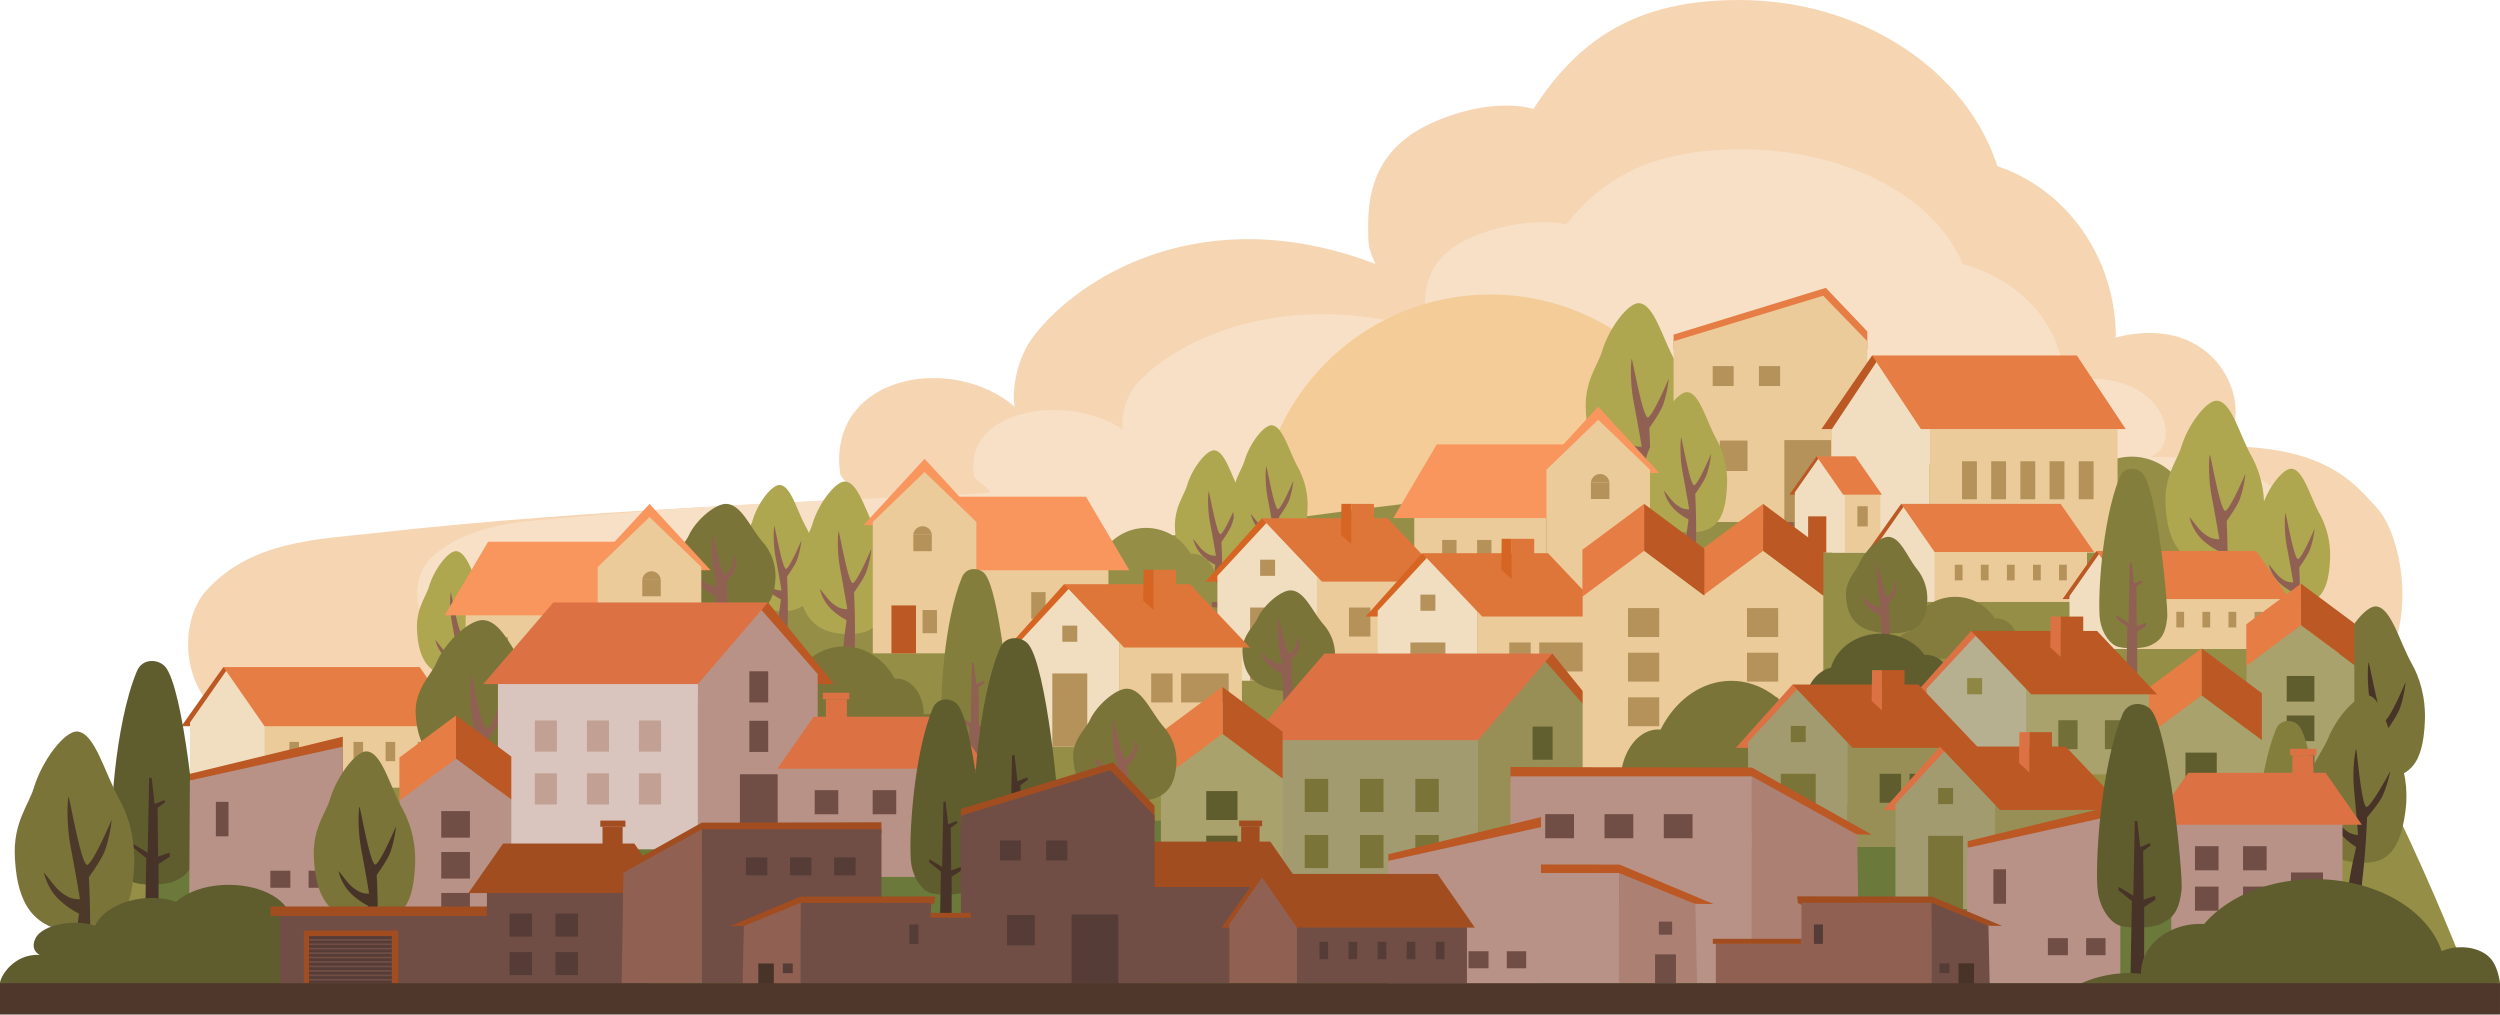 <svg xmlns="http://www.w3.org/2000/svg" viewBox="0 0 1500.01 608.74"><defs><style>.cls-1{fill:#f6d5b3;}.cls-1,.cls-11,.cls-12,.cls-14,.cls-15,.cls-16,.cls-17,.cls-18,.cls-2,.cls-22,.cls-23,.cls-26,.cls-27,.cls-29,.cls-32,.cls-33,.cls-34,.cls-38,.cls-4,.cls-41,.cls-43,.cls-45,.cls-48,.cls-5,.cls-50,.cls-6,.cls-7,.cls-8{fill-rule:evenodd;}.cls-2{fill:#f8e0c7;}.cls-3{fill:#f3cc97;}.cls-4{fill:#958e46;}.cls-5{fill:#afa650;}.cls-49,.cls-6{fill:#906152;}.cls-7{fill:#e67d44;}.cls-10,.cls-8{fill:#eccb9b;}.cls-15,.cls-9{fill:#b5925a;}.cls-11,.cls-13{fill:#bb5823;}.cls-12{fill:#f1dec0;}.cls-14{fill:#f8965e;}.cls-16,.cls-24{fill:#7a7439;}.cls-17{fill:#d66523;}.cls-18,.cls-19{fill:#df7639;}.cls-20{fill:#6b7a3b;}.cls-21,.cls-41{fill:#a39b70;}.cls-22,.cls-40{fill:#988f56;}.cls-23,.cls-44{fill:#dc7244;}.cls-25{fill:#615e2f;}.cls-26{fill:#837c3d;}.cls-27,.cls-35{fill:#5f5c2e;}.cls-28{fill:#d9c5be;}.cls-29,.cls-42{fill:#b89286;}.cls-30{fill:#c2a194;}.cls-31,.cls-50{fill:#704e45;}.cls-32,.cls-51{fill:#483328;}.cls-33{fill:#847e3d;}.cls-34,.cls-36{fill:#aaa26c;}.cls-37{fill:#726f38;}.cls-38{fill:#b6b090;}.cls-39{fill:#8e8743;}.cls-43{fill:#ac8073;}.cls-45{fill:#4d392a;}.cls-46,.cls-48{fill:#a24d1f;}.cls-47{fill:#553c36;}.cls-52{fill:#4f382b;}</style></defs><g id="Layer_2" data-name="Layer 2"><g id="Layer_1-2" data-name="Layer 1"><g id="clouds02"><g id="big-cloud"><path class="cls-1" d="M1198.43,99.72C1180,42.3,1117.44,0,1043.26,0c-61.08,0-96,23.23-123.22,65.42C914,63.23,895.26,61,871.37,68.94c-31.63,10.59-50.48,28.79-50.48,66,0,11.33-.12,14,4.39,23.42C722,119,647.13,166.24,620.06,201.84,607.78,218,607.23,240.75,609,244.1,570.08,211,495.63,226,504.18,284.58c.47,3.13,14.12,13.4,10.66,14.17-13.48,3-150.24,5.4-290.65,21.15-33.38,3.74-73.73,4.5-100.68,34.74-14.3,16-15.11,50.22,3.32,68.74,7.16,7.19,36.45,10.77,47.89,10.67,211-1.84,1172.89-3.92,1206.91-7.29,77.58-7.71,64.29-100,45-121.49-14.62-16.26-30.71-35.74-86.37-37.49-6-.17-11.86,1.24-7.54-1.54,21.94-14.14,2.86-80.6-63.2-63.76-.78.2,0-.7,0-.7C1269.24,153.88,1239.41,113.36,1198.43,99.72Z"/></g><g id="big-cloud1"><path class="cls-2" d="M1177.44,158.36c-15.78-39.58-69.17-68.75-132.53-68.75-52.16,0-82,16-105.23,45.1-5.18-1.51-21.16-3.08-41.56,2.43C871.1,144.44,855,157,855,182.67c0,7.81-.11,9.67,3.74,16.14-88.22-27.19-152.14,5.41-175.26,29.95-10.49,11.13-11,26.82-9.46,29.12-33.23-22.8-96.81-12.44-89.51,27.91.4,2.16,12.06,9.24,9.11,9.77-11.52,2.05-128.31,3.72-248.23,14.58-28.51,2.58-63,3.1-86,23.95-12.21,11.05-12.91,34.62,2.83,47.39,6.12,4.95,31.14,7.42,40.9,7.35,180.22-1.27,1001.69-2.7,1030.74-5,66.26-5.31,54.91-68.95,38.44-83.74-12.49-11.21-26.23-24.64-73.77-25.85-5.09-.12-10.13.86-6.43-1.06,18.73-9.75,2.43-55.57-54-44-.66.14,0-.48,0-.48C1237.91,195.69,1212.43,167.76,1177.44,158.36Z"/></g><ellipse class="cls-3" cx="894.24" cy="316.41" rx="139.42" ry="139.69"/></g><g id="_02" data-name=" 02"><path class="cls-4" d="M1187,278.58c71.22.57,137.68,52.21,186.73,103.85S1481.88,589,1481.88,589H16.51s118.74-150.7,401.28-214.12C722.09,306.54,1027.68,277.32,1187,278.58Z"/><g id="yellow-tree"><path class="cls-5" d="M983.57,181.9c9,.81,13.88,21.07,21.45,34.53,4.27,7.6,8.44,19.41,7.75,34.72-1.14,25.39-8.92,35.13-30.75,33.71-25-1.61-29.56-20.59-30.51-38.3-1-17.87,7-26.81,9.76-35.87C965.57,196.36,977.26,181.33,983.57,181.9Z"/><path class="cls-6" d="M981.76,309.93s-.35-4.9.78-17.49c1.19-13.4,2.41-17.16,1.69-17.11A42.61,42.61,0,0,1,974,268a29.18,29.18,0,0,1-7.57-13.64c3.53,3.89,6.16,8.63,10.83,11.45a12.26,12.26,0,0,0,7.77,2.22s-2.19-13.16-4.73-26.31c-2.7-14-1.53-26.17-1.26-26.33.48-.31,6.86,37,9.92,35,3.51-2.34,12.28-23.18,12.28-23.18a71.32,71.32,0,0,1-3.3,15.49c-1.6,4.37-5.74,10.26-8.35,14.12,0,0,1.11,19.29.56,37.75a83.85,83.85,0,0,0,1,14.88,22.25,22.25,0,0,1-4.07,1A40.94,40.94,0,0,1,981.76,309.93Z"/></g><g id="yellow-tree1"><path class="cls-5" d="M1070.44,208.15c8,.73,12.3,18.73,19,30.69a57.6,57.6,0,0,1,6.83,30.85c-1.06,22.54-8,31.17-27.36,29.89-22.19-1.48-26.22-18.34-27-34.07s6.3-23.79,8.73-31.83C1054.44,221,1064.84,207.63,1070.44,208.15Z"/><path class="cls-6" d="M1068.64,321.83s-.3-4.34.72-15.53c1.08-11.9,2.17-15.23,1.52-15.19a37.62,37.62,0,0,1-9.07-6.49,26,26,0,0,1-6.71-12.13c3.13,3.46,5.46,7.68,9.6,10.18a10.82,10.82,0,0,0,6.9,2s-1.93-11.69-4.16-23.37c-2.38-12.42-1.32-23.24-1.08-23.38.43-.27,6,32.85,8.76,31,3.12-2.07,10.93-20.57,10.93-20.57a63.32,63.32,0,0,1-2.94,13.75c-1.44,3.88-5.12,9.11-7.44,12.53,0,0,.95,17.13.44,33.52a74.49,74.49,0,0,0,.82,13.21,19.7,19.7,0,0,1-3.61.86A35.82,35.82,0,0,1,1068.64,321.83Z"/></g><g id="yellow-tree2"><path class="cls-5" d="M468,291c6.62.61,10.16,15.48,15.69,25.37a47.51,47.51,0,0,1,5.65,25.49c-.87,18.63-6.59,25.76-22.61,24.7-18.34-1.22-21.66-15.15-22.34-28.15s5.2-19.66,7.21-26.31C454.73,301.57,463.33,290.56,468,291Z"/><path class="cls-6" d="M466.47,384.93a94.05,94.05,0,0,1,.59-12.84c.89-9.83,1.79-12.59,1.26-12.55a31.27,31.27,0,0,1-7.5-5.36,21.47,21.47,0,0,1-5.54-10c2.59,2.85,4.51,6.34,7.93,8.41a9,9,0,0,0,5.7,1.64s-1.59-9.66-3.44-19.31c-2-10.27-1.08-19.2-.89-19.33.36-.22,5,27.16,7.24,25.66,2.58-1.71,9-17,9-17a52.52,52.52,0,0,1-2.44,11.36c-1.18,3.21-4.23,7.52-6.15,10.36,0,0,.79,14.15.37,27.69a60.55,60.55,0,0,0,.68,10.92,16.49,16.49,0,0,1-3,.71A29.34,29.34,0,0,1,466.47,384.93Z"/></g><g id="yellow-tree3"><path class="cls-5" d="M273.84,330.71c6.62.61,10.16,15.48,15.7,25.37a47.59,47.59,0,0,1,5.64,25.48c-.87,18.64-6.59,25.77-22.61,24.7-18.33-1.21-21.66-15.15-22.34-28.14s5.21-19.67,7.21-26.31C260.62,341.3,269.21,330.29,273.84,330.71Z"/><path class="cls-6" d="M272.35,424.65a93.9,93.9,0,0,1,.59-12.83c.9-9.83,1.8-12.59,1.27-12.55a31.44,31.44,0,0,1-7.51-5.37,21.36,21.36,0,0,1-5.53-10c2.58,2.86,4.5,6.34,7.92,8.42a9,9,0,0,0,5.7,1.63s-1.59-9.65-3.43-19.31c-2-10.26-1.09-19.2-.89-19.32s5,27.15,7.24,25.66c2.57-1.71,9-17,9-17a52,52,0,0,1-2.44,11.36c-1.18,3.21-4.23,7.52-6.14,10.35,0,0,.79,14.16.36,27.7a61.07,61.07,0,0,0,.69,10.92,16.72,16.72,0,0,1-3,.71A30.9,30.9,0,0,1,272.35,424.65Z"/></g><g id="yellow-tree4"><path class="cls-5" d="M728.61,270.21c6.62.61,10.15,15.48,15.69,25.37a47.41,47.41,0,0,1,5.64,25.48c-.87,18.64-6.58,25.77-22.61,24.7C709,344.55,705.67,330.61,705,317.62s5.2-19.67,7.21-26.31C715.38,280.8,724,269.79,728.61,270.21Z"/><path class="cls-6" d="M727.11,364.15a93.28,93.28,0,0,1,.6-12.83c.89-9.83,1.79-12.59,1.26-12.55a31.28,31.28,0,0,1-7.5-5.37,21.42,21.42,0,0,1-5.54-10c2.58,2.86,4.51,6.34,7.93,8.42a9,9,0,0,0,5.7,1.63s-1.59-9.65-3.44-19.31c-2-10.26-1.09-19.2-.89-19.32.36-.22,5,27.15,7.24,25.66,2.58-1.71,9-17,9-17a52.32,52.32,0,0,1-2.43,11.36c-1.19,3.21-4.23,7.52-6.15,10.35,0,0,.79,14.16.36,27.7A61.07,61.07,0,0,0,734,363.8a16.72,16.72,0,0,1-3,.71A30.9,30.9,0,0,1,727.11,364.15Z"/></g><g id="yellow-tree5"><path class="cls-5" d="M763.15,255.19c6.62.61,10.16,15.48,15.7,25.37a47.42,47.42,0,0,1,5.64,25.49c-.87,18.63-6.59,25.76-22.61,24.69-18.33-1.21-21.66-15.15-22.34-28.14s5.21-19.67,7.22-26.31C749.93,265.78,758.52,254.77,763.15,255.19Z"/><path class="cls-6" d="M761.66,349.14a94,94,0,0,1,.59-12.84c.9-9.83,1.8-12.59,1.27-12.55a31.28,31.28,0,0,1-7.5-5.37,21.42,21.42,0,0,1-5.54-10c2.58,2.86,4.5,6.34,7.93,8.42a9,9,0,0,0,5.7,1.63s-1.6-9.65-3.44-19.3c-2-10.27-1.09-19.21-.89-19.33.36-.22,5,27.16,7.24,25.66,2.58-1.71,9-17,9-17a52.32,52.32,0,0,1-2.43,11.36c-1.19,3.21-4.23,7.52-6.15,10.35,0,0,.79,14.16.36,27.7a61.07,61.07,0,0,0,.69,10.92,16.72,16.72,0,0,1-3,.71A31.47,31.47,0,0,1,761.66,349.14Z"/></g><g id="yellow-tree6"><path class="cls-5" d="M507.24,288.93c8,.74,12.29,18.74,19,30.7a57.56,57.56,0,0,1,6.83,30.84c-1,22.55-8,31.18-27.36,29.89-22.19-1.47-26.21-18.33-27-34.06s6.29-23.8,8.72-31.83C491.24,301.74,501.63,288.42,507.24,288.93Z"/><path class="cls-6" d="M505.43,402.62s-.3-4.35.72-15.53c1.08-11.9,2.17-15.24,1.53-15.19a37.9,37.9,0,0,1-9.08-6.5,26,26,0,0,1-6.7-12.12c3.12,3.45,5.45,7.67,9.59,10.18a10.87,10.87,0,0,0,6.9,2s-1.93-11.68-4.16-23.37c-2.38-12.42-1.32-23.23-1.08-23.38.43-.27,6,32.86,8.76,31.05,3.12-2.07,10.94-20.56,10.94-20.56a63.64,63.64,0,0,1-3,13.75c-1.43,3.88-5.12,9.1-7.44,12.53,0,0,.95,17.13.44,33.51a74.08,74.08,0,0,0,.83,13.22,19.29,19.29,0,0,1-3.62.85A36.34,36.34,0,0,1,505.43,402.62Z"/></g><path class="cls-4" d="M750,361.18c-.83-6.53-9.42-11.94-17.47-11.94a18.38,18.38,0,0,0-2.89.22,1.7,1.7,0,0,0,0-.22c0-9.39-6.4-17-14.28-17-.32,0-.63,0-.94,0a31.1,31.1,0,0,0-26.7-15.5c-14.78,0-27.18,10.63-30.47,24.91-7.48,1.55-14.89,12.52-14,19.5Z"/><path class="cls-4" d="M1353.8,330.67c-1-8.34-11.31-15.24-21-15.24a21.93,21.93,0,0,0-3.46.28v-.28c0-12-7.68-21.7-17.14-21.7a10.56,10.56,0,0,0-1.13,0C1304.47,281.92,1292.57,274,1279,274c-17.75,0-32.64,13.57-36.59,31.78-9,2-17.89,16-16.8,24.89Z"/><path class="cls-4" d="M1077.14,330.67c-1-8.34-11.31-15.24-21-15.24a22.06,22.06,0,0,0-3.47.28,2.53,2.53,0,0,0,0-.28c0-12-7.69-21.7-17.15-21.7a10.38,10.38,0,0,0-1.12,0c-6.62-11.86-18.51-19.78-32.07-19.78-17.74,0-32.64,13.57-36.59,31.78-9,2-17.88,16-16.79,24.89Z"/><path class="cls-7" d="M1095.5,172.71l24.88,26.15v10.71H1004.16v-8.82Z"/><path class="cls-8" d="M1120.38,204.75l-26.45-27.31-89.77,27.31V313.19h116.22Z"/><rect class="cls-9" x="1027.63" y="219.67" width="12.57" height="11.95"/><rect class="cls-9" x="1055.35" y="219.67" width="12.73" height="11.95"/><rect class="cls-9" x="1031.87" y="264.33" width="16.65" height="18.28"/><rect class="cls-9" x="1070.62" y="264.05" width="28.03" height="49.13"/><g id="yellow-tree7"><path class="cls-5" d="M1330.33,240.44c8.69.79,13.34,20.32,20.61,33.3a62.44,62.44,0,0,1,7.41,33.47c-1.14,24.46-8.65,33.82-29.69,32.43-24.07-1.6-28.44-19.9-29.33-37-.9-17.22,6.84-25.82,9.47-34.54C1313,254.34,1324.25,239.88,1330.33,240.44Z"/><path class="cls-6" d="M1328.37,363.78s-.32-4.71.78-16.85c1.17-12.91,2.36-16.53,1.66-16.48a41.12,41.12,0,0,1-9.85-7,28.13,28.13,0,0,1-7.27-13.16c3.39,3.75,5.91,8.32,10.41,11.05a11.76,11.76,0,0,0,7.48,2.15s-2.09-12.68-4.51-25.36c-2.58-13.47-1.43-25.21-1.17-25.37.47-.29,6.55,35.65,9.5,33.69,3.39-2.24,11.87-22.31,11.87-22.31a69.12,69.12,0,0,1-3.2,14.92c-1.55,4.21-5.56,9.88-8.07,13.59,0,0,1,18.59.47,36.37a81.36,81.36,0,0,0,.9,14.34,22,22,0,0,1-3.92.93A39.78,39.78,0,0,1,1328.37,363.78Z"/></g><g id="yellow-tree8"><path class="cls-5" d="M1375,281.26c7.14.65,11,16.68,16.92,27.34a51.26,51.26,0,0,1,6.08,27.47c-.94,20.08-7.1,27.77-24.37,26.62-19.76-1.31-23.34-16.33-24.08-30.34s5.61-21.19,7.78-28.35C1360.7,292.67,1370,280.8,1375,281.26Z"/><path class="cls-6" d="M1373.34,382.52s-.27-3.88.64-13.84c1-10.59,1.94-13.57,1.36-13.53a33.56,33.56,0,0,1-8.08-5.78,23.06,23.06,0,0,1-6-10.8c2.78,3.08,4.86,6.83,8.54,9.07a9.66,9.66,0,0,0,6.15,1.76s-1.72-10.4-3.71-20.81c-2.11-11.06-1.17-20.7-1-20.83.39-.24,5.38,29.27,7.81,27.66,2.77-1.84,9.74-18.32,9.74-18.32a57,57,0,0,1-2.63,12.25c-1.28,3.46-4.56,8.11-6.63,11.16,0,0,.85,15.26.39,29.85a66.62,66.62,0,0,0,.74,11.78,17.69,17.69,0,0,1-3.22.76A32.51,32.51,0,0,1,1373.34,382.52Z"/></g><g id="yellow-tree9"><path class="cls-5" d="M1012.46,235.3c7.36.68,11.29,17.22,17.45,28.22a52.81,52.81,0,0,1,6.28,28.34c-1,20.72-7.33,28.65-25.15,27.47C990.65,318,987,302.48,986.2,288s5.79-21.87,8-29.26C997.75,247.08,1007.31,234.83,1012.46,235.3Z"/><path class="cls-6" d="M1010.8,339.79s-.28-4,.66-14.28c1-10.93,2-14,1.4-14a34.35,34.35,0,0,1-8.34-6,23.78,23.78,0,0,1-6.16-11.14c2.87,3.18,5,7.05,8.82,9.36a10,10,0,0,0,6.33,1.82s-1.77-10.74-3.82-21.48c-2.18-11.41-1.21-21.35-1-21.49.4-.24,5.55,30.2,8,28.54,2.87-1.9,10-18.9,10-18.9a58.38,58.38,0,0,1-2.71,12.64c-1.31,3.57-4.7,8.36-6.84,11.51,0,0,.88,15.75.41,30.8a68.44,68.44,0,0,0,.76,12.15,17.78,17.78,0,0,1-3.32.79A34,34,0,0,1,1010.8,339.79Z"/></g><rect class="cls-10" x="1157.76" y="257.45" width="112.78" height="74.1"/><path class="cls-11" d="M1102.06,257.45h-9.19l30.37-44.15L1130,216Z"/><path class="cls-12" d="M1157.76,257.45l-29.3-44.15-29.29,44.15v74.11h58.59Z"/><polygon class="cls-7" points="1123.25 213.3 1246.13 213.3 1275.43 257.45 1152.54 257.45 1123.25 213.3"/><rect class="cls-9" x="1177.22" y="276.76" width="8.93" height="22.81"/><rect class="cls-9" x="1194.72" y="276.76" width="8.93" height="22.81"/><rect class="cls-9" x="1212.23" y="276.76" width="8.93" height="22.81"/><rect class="cls-9" x="1229.74" y="276.76" width="8.93" height="22.81"/><rect class="cls-9" x="1247.24" y="276.76" width="8.93" height="22.81"/><path class="cls-11" d="M1076.94,296.81h-3.32s16.26-23.08,16.31-23,3,2.07,3,2.07S1076.32,296.92,1076.94,296.81Z"/><path class="cls-12" d="M1107.13,295.38,1092,273.82l-15.09,21.56v36.19h30.19Z"/><rect class="cls-10" x="1106.89" y="295.38" width="21.31" height="36.19"/><rect class="cls-9" x="1114.44" y="303.75" width="6.21" height="12.12"/><rect class="cls-13" x="1084.88" y="309.81" width="10.91" height="21.76"/><polygon class="cls-7" points="1089.93 273.82 1113.22 273.82 1129.18 296.81 1105.9 296.81 1089.93 273.82"/><path class="cls-14" d="M958.89,244l36.66,39.8H922.22Z"/><rect class="cls-10" x="848.56" y="303.49" width="79.25" height="57.22"/><polygon class="cls-14" points="862.06 266.65 958.89 266.65 932.83 310.83 836 310.83 862.06 266.65"/><path class="cls-8" d="M990,281.85l-31.07-30-31.08,30v78.86H990Z"/><rect class="cls-9" x="951.46" y="334.69" width="8.64" height="13.91"/><rect class="cls-9" x="954.55" y="289.57" width="11.09" height="9.83"/><path class="cls-15" d="M965.64,289.57a5.56,5.56,0,0,0-11.09,0Z"/><rect class="cls-13" x="964.02" y="331.93" width="14.74" height="28.78"/><rect class="cls-9" x="865.31" y="323.96" width="8.61" height="15.95"/><rect class="cls-9" x="886.27" y="323.96" width="8.61" height="15.95"/><g id="yellow-tree10"><path class="cls-16" d="M435.88,302.35c9.11.54,14,13.83,21.59,22.67a31.19,31.19,0,0,1,7.77,22.78c-1.2,16.66-9.07,23-31.11,22.08-25.22-1.08-29.8-13.54-30.73-25.16s7.16-17.57,9.92-23.51C417.69,311.81,429.51,302,435.88,302.35Z"/><path class="cls-6" d="M429.58,402.62s-.29-4.26.7-15.2c1.06-11.64-.45-29.78-1.08-29.74a36.92,36.92,0,0,1-8.88-6.35c-4.9-4.68-3.27-7.09-3.27-7.39,3.06,3.38,2.05,3,6.1,5.49a10.63,10.63,0,0,0,6.75,1.94s.69,3.43-1.5-8c-2.32-12.15-1.28-22.74-1-22.88s2.32,10.1,4.39,17.26c1.23,4.23,2.54,7,3.26,6.91.94-.17,3-2.41,4.18-5.36a25.12,25.12,0,0,0,1.36-6.41s2.44,3,.24,9c-1.4,3.8-2.71,3.81-5,7.16,0,0,1.59,24.17,1.09,40.2a72.13,72.13,0,0,0,.81,12.94,19.06,19.06,0,0,1-3.54.83A35.35,35.35,0,0,1,429.58,402.62Z"/></g><path class="cls-14" d="M554.74,275.29l-36.67,39.8h73.34Z"/><rect class="cls-10" x="585.82" y="334.82" width="79.25" height="57.22"/><polygon class="cls-14" points="651.57 297.99 554.74 297.99 580.8 342.16 677.63 342.16 651.57 297.99"/><path class="cls-8" d="M523.67,313.18l31.07-30,31.08,30V392H523.67Z"/><rect class="cls-9" x="553.53" y="366.01" width="8.64" height="13.91"/><rect class="cls-9" x="547.99" y="320.9" width="11.09" height="9.83"/><path class="cls-15" d="M548,320.9a5.56,5.56,0,0,1,11.09,0Z"/><rect class="cls-13" x="534.87" y="363.26" width="14.74" height="28.78"/><rect class="cls-9" x="639.7" y="355.29" width="8.61" height="15.95"/><rect class="cls-9" x="618.75" y="355.29" width="8.61" height="15.95"/><path class="cls-14" d="M389.71,302.34l36.67,39.79H353Z"/><rect class="cls-10" x="279.38" y="361.86" width="79.25" height="57.22"/><polygon class="cls-14" points="292.88 325.03 389.71 325.03 363.65 369.2 266.82 369.2 292.88 325.03"/><path class="cls-8" d="M420.79,340.22l-31.08-30-31.08,30v78.86h62.16Z"/><rect class="cls-9" x="382.28" y="393.06" width="8.64" height="13.91"/><rect class="cls-9" x="385.37" y="347.94" width="11.09" height="9.83"/><path class="cls-15" d="M396.46,347.94a5.56,5.56,0,0,0-11.09,0Z"/><rect class="cls-13" x="394.84" y="390.3" width="14.74" height="28.78"/><rect class="cls-9" x="296.14" y="382.33" width="8.61" height="15.95"/><rect class="cls-9" x="317.09" y="382.33" width="8.61" height="15.95"/><rect class="cls-10" x="790.18" y="345.52" width="73.67" height="62.93"/><rect class="cls-9" x="809.4" y="364.53" width="12.85" height="17.39"/><rect class="cls-9" x="827.36" y="364.53" width="28.54" height="17.39"/><path class="cls-17" d="M757.11,311l25.54,13.82L784.09,349H723.17Z"/><path class="cls-12" d="M790.18,345.52,760,313.69l-29.56,31.83v62.94h59.73Z"/><rect class="cls-9" x="750.07" y="364.53" width="20.98" height="43.93"/><rect class="cls-9" x="756.08" y="335.82" width="8.97" height="9.7"/><polygon class="cls-18" points="757.11 310.98 832.65 310.98 868.69 348.98 793.15 348.98 757.11 310.98"/><rect class="cls-19" x="810.78" y="302.34" width="13.57" height="24.19"/><path class="cls-17" d="M810.78,302.34h-5.92l-.25,18.5,6.17,5.68Z"/><rect class="cls-10" x="886.36" y="366.49" width="73.67" height="62.93"/><rect class="cls-9" x="905.58" y="385.49" width="12.85" height="17.39"/><rect class="cls-9" x="923.54" y="385.49" width="28.54" height="17.39"/><path class="cls-17" d="M853.29,331.94l25.54,13.82,1.44,24.18H819.36Z"/><path class="cls-12" d="M886.36,366.49l-30.17-31.84-29.55,31.84v62.93h59.72Z"/><rect class="cls-9" x="846.26" y="385.49" width="20.98" height="43.93"/><rect class="cls-9" x="852.26" y="356.78" width="8.97" height="9.7"/><polygon class="cls-18" points="853.29 331.94 928.83 331.94 964.87 369.94 889.33 369.94 853.29 331.94"/><rect class="cls-19" x="906.97" y="323.3" width="13.57" height="24.19"/><path class="cls-17" d="M907,323.3H901l-.24,18.51,6.17,5.67Z"/><g id="yellow-tree11"><path class="cls-16" d="M774.67,354.24c8.17.49,12.54,12.42,19.38,20.35A28,28,0,0,1,801,395c-1.07,14.94-8.13,20.66-27.91,19.81-22.63-1-26.74-12.15-27.58-22.58s6.43-15.77,8.91-21.1C758.35,362.73,769,353.9,774.67,354.24Z"/><path class="cls-6" d="M769,444.21s-.27-3.81.63-13.63c1-10.45-.4-26.73-1-26.69a33.08,33.08,0,0,1-8-5.7c-4.4-4.2-2.93-6.36-2.93-6.63,2.74,3,1.83,2.72,5.47,4.92a9.45,9.45,0,0,0,6.06,1.74s.61,3.09-1.35-7.17c-2.08-10.91-1.15-20.4-.94-20.53S769.1,379.58,771,386c1.1,3.79,2.27,6.31,2.92,6.19.85-.14,2.7-2.16,3.75-4.8a22.34,22.34,0,0,0,1.22-5.76s2.19,2.72.21,8.09c-1.25,3.41-2.42,3.42-4.46,6.43,0,0,1.43,21.68,1,36.07a64.77,64.77,0,0,0,.72,11.61,17.51,17.51,0,0,1-3.17.75A31.64,31.64,0,0,1,769,444.21Z"/></g><rect class="cls-20" x="92.23" y="492.36" width="1281.5" height="102.16"/><rect class="cls-21" x="759.34" y="438.74" width="127.44" height="110.7"/><path class="cls-11" d="M963.09,444.13h10.4l-42.06-52-10.17,6Z"/><path class="cls-22" d="M925,394.23l-38.17,44.51V549.43h76.33V437.73Z"/><polygon class="cls-23" points="931.43 392.11 794.65 392.11 750.01 444.13 886.78 444.13 931.43 392.11"/><rect class="cls-24" x="849.2" y="467.32" width="14.09" height="19.87"/><rect class="cls-24" x="816.03" y="467.32" width="14.09" height="19.87"/><rect class="cls-24" x="782.83" y="467.32" width="14.09" height="19.87"/><rect class="cls-24" x="849.2" y="500.98" width="14.09" height="19.87"/><rect class="cls-24" x="816.03" y="500.98" width="14.09" height="19.87"/><rect class="cls-24" x="782.83" y="500.98" width="14.09" height="19.87"/><rect class="cls-25" x="919.55" y="435.97" width="12.03" height="19.87"/><rect class="cls-25" x="919.55" y="467.52" width="12.03" height="19.87"/><rect class="cls-25" x="913.54" y="501.6" width="24.06" height="47.93"/><path class="cls-16" d="M577.45,443.32c-1-8.16-10.75-14.91-19.94-14.91a19.71,19.71,0,0,0-3.28.27v-.27c0-11.72-7.3-21.23-16.29-21.23a9.58,9.58,0,0,0-1.07.05c-6.28-11.61-17.58-19.35-30.45-19.35-16.86,0-31,13.27-34.76,31.09-8.53,1.94-17,15.64-16,24.35Z"/><rect class="cls-10" x="671.49" y="385.08" width="73.67" height="62.93"/><rect class="cls-9" x="690.71" y="404.08" width="12.85" height="17.39"/><rect class="cls-9" x="708.67" y="404.08" width="28.54" height="17.39"/><path class="cls-17" d="M638.42,350.53,664,364.35l1.44,24.18H604.49Z"/><path class="cls-12" d="M671.49,385.08l-30.17-31.84-29.55,31.84V448h59.72Z"/><rect class="cls-9" x="631.39" y="404.08" width="20.98" height="43.93"/><rect class="cls-9" x="637.39" y="375.37" width="8.97" height="9.7"/><polygon class="cls-18" points="638.42 350.53 713.96 350.53 750 388.53 674.46 388.53 638.42 350.53"/><rect class="cls-19" x="692.1" y="341.89" width="13.57" height="24.19"/><path class="cls-17" d="M692.1,341.89h-5.93l-.24,18.51,6.17,5.67Z"/><path class="cls-8" d="M1094,357.37l-36.14-27.19L1021,357.48V462.81h73Z"/><polygon class="cls-11" points="1057.86 302.33 1057.86 330.5 1094 357.37 1094 329.2 1057.86 302.33"/><polygon class="cls-7" points="1057.86 302.33 1057.86 330.5 1020.84 358.02 1020.84 329.85 1057.86 302.33"/><rect class="cls-9" x="1048.19" y="391.62" width="18.75" height="17.35"/><rect class="cls-9" x="1048.19" y="364.86" width="18.75" height="17.35"/><rect class="cls-9" x="1048.19" y="418.39" width="18.75" height="17.35"/><path class="cls-8" d="M1022.61,357.37l-36.15-27.19-36.86,27.3V462.81h73Z"/><polygon class="cls-11" points="986.46 302.33 986.46 330.5 1022.61 357.37 1022.61 329.2 986.46 302.33"/><polygon class="cls-7" points="986.46 302.33 986.46 330.5 949.44 358.02 949.44 329.85 986.46 302.33"/><rect class="cls-9" x="976.8" y="391.62" width="18.75" height="17.35"/><rect class="cls-9" x="976.8" y="364.86" width="18.75" height="17.35"/><rect class="cls-9" x="976.8" y="418.39" width="18.75" height="17.35"/><path class="cls-11" d="M1124.41,331.2h-4.17s20.41-29,20.47-28.86,3.79,2.6,3.79,2.6S1123.62,331.34,1124.41,331.2Z"/><path class="cls-12" d="M1124.4,361.17V329.4l18.95-27.06,19,27.06v31.77Z"/><rect class="cls-10" x="1160.76" y="329.41" width="91.45" height="31.77"/><rect class="cls-9" x="1172.87" y="338.84" width="4.66" height="9.38"/><rect class="cls-9" x="1188.51" y="338.84" width="4.66" height="9.38"/><rect class="cls-9" x="1204.15" y="338.84" width="4.66" height="9.38"/><rect class="cls-9" x="1219.8" y="338.84" width="4.66" height="9.38"/><rect class="cls-9" x="1235.44" y="338.84" width="4.66" height="9.38"/><polygon class="cls-7" points="1140.72 302.34 1236.39 302.34 1256.43 331.2 1160.76 331.2 1140.72 302.34"/><path class="cls-11" d="M1241.71,359.44h-4.17s20.41-29,20.47-28.86,3.79,2.61,3.79,2.61S1240.93,359.59,1241.71,359.44Z"/><path class="cls-12" d="M1241.7,389.42V357.65l19-27.07,18.95,27.07v31.77Z"/><rect class="cls-10" x="1278.06" y="357.65" width="91.45" height="31.77"/><rect class="cls-9" x="1290.17" y="367.09" width="4.66" height="9.38"/><rect class="cls-9" x="1305.81" y="367.09" width="4.66" height="9.38"/><rect class="cls-9" x="1321.46" y="367.09" width="4.66" height="9.38"/><rect class="cls-9" x="1337.1" y="367.09" width="4.66" height="9.38"/><rect class="cls-9" x="1352.74" y="367.09" width="4.66" height="9.38"/><polygon class="cls-7" points="1258.02 330.58 1353.69 330.58 1373.73 359.44 1278.06 359.44 1258.02 330.58"/><path class="cls-11" d="M114,435.74h-5.13s25.12-35.64,25.2-35.51,4.66,3.21,4.66,3.21S113,435.92,114,435.74Z"/><path class="cls-12" d="M114,472.63V433.54l23.32-33.31,23.32,33.31v39.09Z"/><rect class="cls-10" x="158.72" y="433.54" width="112.54" height="39.09"/><rect class="cls-9" x="173.63" y="445.15" width="5.74" height="11.55"/><rect class="cls-9" x="192.88" y="445.15" width="5.74" height="11.55"/><rect class="cls-9" x="212.12" y="445.15" width="5.74" height="11.55"/><rect class="cls-9" x="231.37" y="445.15" width="5.74" height="11.55"/><rect class="cls-9" x="250.62" y="445.15" width="5.74" height="11.55"/><polygon class="cls-7" points="134.06 400.23 251.79 400.23 276.45 435.74 158.73 435.74 134.06 400.23"/><path class="cls-26" d="M1228.71,395.2c-.75-5.45-8.42-10-15.62-10a18.22,18.22,0,0,0-2.58.18,1.09,1.09,0,0,0,0-.18c0-7.82-5.72-14.17-12.76-14.17q-.42,0-.84,0a28.18,28.18,0,0,0-23.86-12.92c-13.21,0-24.29,8.86-27.23,20.76-6.69,1.29-13.31,10.44-12.5,16.26Z"/><g id="yellow-tree12"><path class="cls-16" d="M1133.23,322.13c7.18.47,11,11.83,17,19.39a28.13,28.13,0,0,1,6.11,19.48c-.94,14.24-7.14,19.69-24.49,18.87-19.86-.93-23.46-11.58-24.2-21.51s5.64-15,7.81-20.1C1118.91,330.22,1128.22,321.81,1133.23,322.13Z"/><path class="cls-6" d="M1128.28,407.86a101.38,101.38,0,0,1,.55-13c.83-10-.35-25.47-.85-25.43a29.1,29.1,0,0,1-7-5.43c-3.85-4-2.57-6.06-2.57-6.32,2.41,2.89,1.61,2.59,4.8,4.69a7.89,7.89,0,0,0,5.32,1.66s.54,2.94-1.18-6.84c-1.83-10.39-1-19.44-.83-19.56s1.83,8.64,3.46,14.76c1,3.61,2,6,2.56,5.9.75-.14,2.37-2.05,3.29-4.57a22.7,22.7,0,0,0,1.07-5.49s1.93,2.59.19,7.71c-1.1,3.25-2.13,3.25-3.92,6.12,0,0,1.26,20.66.86,34.37a67.09,67.09,0,0,0,.64,11.06,13.83,13.83,0,0,1-2.79.71A25.63,25.63,0,0,1,1128.28,407.86Z"/></g><path class="cls-27" d="M1189.55,416.75c-.82-5.38-9.24-9.82-17.14-9.82a21.82,21.82,0,0,0-2.83.18v-.18a14,14,0,0,0-14-14c-.31,0-.61,0-.91,0-5.41-7.64-15.12-12.74-26.2-12.74-14.5,0-26.66,8.74-29.89,20.47-7.34,1.28-14.61,10.3-13.72,16Z"/><g id="yellow-tree13"><path class="cls-16" d="M290,372.08c11.36.73,17.43,18.74,26.93,30.71a44.51,44.51,0,0,1,9.69,30.86c-1.5,22.56-11.31,31.19-38.8,29.9-31.46-1.47-37.17-18.34-38.34-34.08s8.93-23.8,12.38-31.85C267.33,384.89,282.07,371.56,290,372.08Z"/><path class="cls-6" d="M285.32,515.47s-.37-5.76.87-20.59c1.32-15.77-.56-40.34-1.34-40.28a45.83,45.83,0,0,1-11.08-8.6c-6.12-6.34-4.08-9.61-4.08-10,3.82,4.58,2.55,4.11,7.61,7.44,3,2,4.42,2.59,8.42,2.63,0,0,.86,4.65-1.87-10.83-2.9-16.47-1.6-30.8-1.31-31s2.89,13.69,5.48,23.39c1.52,5.72,3.16,9.52,4.06,9.35,1.17-.22,3.75-3.26,5.21-7.25A36.38,36.38,0,0,0,299,421s3,4.1.3,12.21c-1.74,5.14-3.37,5.16-6.2,9.7,0,0,2,32.73,1.35,54.45a107.76,107.76,0,0,0,1,17.52A22.64,22.64,0,0,1,291,516,41.28,41.28,0,0,1,285.32,515.47Z"/></g><path class="cls-27" d="M235.1,549.53c-.82-5.37-9.24-9.81-17.15-9.81a21.78,21.78,0,0,0-2.82.18v-.18a14,14,0,0,0-14-14c-.31,0-.61,0-.92,0C194.8,518.13,185.08,513,174,513c-14.5,0-26.66,8.74-29.89,20.47-7.34,1.28-14.61,10.3-13.72,16Z"/><path class="cls-27" d="M178.06,505.49c-.67-3.87-7.56-7.06-14-7.06a19.68,19.68,0,0,0-2.32.13.62.62,0,0,0,0-.13c0-5.55-5.15-10.05-11.48-10.05-.25,0-.5,0-.75,0-4.43-5.49-12.39-9.16-21.46-9.16-11.88,0-21.84,6.28-24.49,14.72-6,.92-12,7.4-11.24,11.53Z"/><rect class="cls-28" x="298.77" y="405.37" width="119.99" height="104.22"/><path class="cls-11" d="M490.6,410.45h9.79l-39.6-49-9.58,5.68Z"/><path class="cls-29" d="M454.69,363.47l-35.94,41.9V509.6h71.87V404.43Z"/><polygon class="cls-23" points="460.79 361.47 332.01 361.47 289.98 410.45 418.75 410.45 460.79 361.47"/><rect class="cls-30" x="383.37" y="432.29" width="13.27" height="18.7"/><rect class="cls-30" x="352.14" y="432.29" width="13.27" height="18.7"/><rect class="cls-30" x="320.88" y="432.29" width="13.27" height="18.7"/><rect class="cls-30" x="383.37" y="463.98" width="13.27" height="18.7"/><rect class="cls-30" x="352.14" y="463.98" width="13.27" height="18.7"/><rect class="cls-30" x="320.88" y="463.98" width="13.27" height="18.7"/><rect class="cls-31" x="449.61" y="402.77" width="11.32" height="18.7"/><rect class="cls-31" x="449.61" y="432.47" width="11.32" height="18.7"/><rect class="cls-31" x="443.95" y="464.56" width="22.65" height="45.13"/><g id="yellow-tree14"><path class="cls-16" d="M1425.72,363.85c9,.81,13.88,21.08,21.45,34.53,4.27,7.6,8.44,19.41,7.75,34.73-1.14,25.39-8.92,35.12-30.75,33.71-25-1.61-29.56-20.59-30.51-38.31s7-26.81,9.76-35.86C1407.72,378.31,1419.41,363.29,1425.72,363.85Z"/><path class="cls-32" d="M1423.91,491.89s-.35-4.9.78-17.5c1.19-13.4,2.41-17.16,1.69-17.11a42.39,42.39,0,0,1-10.24-7.29,29.22,29.22,0,0,1-7.57-13.64c3.53,3.88,6.16,8.63,10.83,11.44a12.14,12.14,0,0,0,7.77,2.22s-2.19-13.15-4.73-26.3c-2.7-14-1.53-26.17-1.26-26.34.48-.3,6.86,37,9.92,35,3.51-2.34,12.28-23.19,12.28-23.19a71.2,71.2,0,0,1-3.3,15.49c-1.6,4.38-5.74,10.27-8.35,14.13,0,0,1.11,19.29.56,37.74a83.91,83.91,0,0,0,1,14.89,21.66,21.66,0,0,1-4.07,1A39.64,39.64,0,0,1,1423.91,491.89Z"/></g><path class="cls-33" d="M577.19,346.33c2.68-6.44,10.3-5.78,13.52-2.27,9,9.85,15.63,80,14.94,86.68-1.19,11.38-4.84,14.25-10.44,16.83-3.08,1.43-12.56,2.37-19,.71-4.82-1.25-9.7-8.06-10.9-16.12C563.68,421,566.29,372.54,577.19,346.33Z"/><path class="cls-6" d="M581,475.08c0-.3.71-38.65.71-38.65l-6.4-5.22v-1.66l7.11,4.27.71-36h1.19l1.42,12.57,4.74-1.9.24,1.19-3.56,2.6.24,23.48,5.45-1.9.24,1.9-5.45,3.55v35.81S581,475.37,581,475.08Z"/><path class="cls-33" d="M1271.9,286.13c2.68-6.43,10.3-5.77,13.51-2.26,9,9.85,15.64,80,14.94,86.68-1.18,11.38-4.83,14.25-10.43,16.83-3.08,1.42-12.57,2.37-19,.71-4.82-1.25-9.71-8.06-10.91-16.12C1258.38,360.82,1261,312.34,1271.9,286.13Z"/><path class="cls-6" d="M1275.69,414.89c0-.3.71-38.65.71-38.65L1270,371v-1.66l7.11,4.27.72-36H1279l1.42,12.56,4.75-1.89.23,1.18-3.55,2.61.23,23.47,5.46-1.89.23,1.89-5.45,3.56v35.81S1275.68,415.18,1275.69,414.89Z"/><path class="cls-34" d="M769.56,467.16,733.42,440l-36.87,27.3V572.6h73Z"/><polygon class="cls-11" points="733.42 412.12 733.42 440.29 769.57 467.15 769.57 438.99 733.42 412.12"/><polygon class="cls-7" points="733.42 412.12 733.42 440.29 696.4 467.81 696.4 439.64 733.42 412.12"/><rect class="cls-35" x="723.75" y="501.41" width="18.75" height="17.35"/><rect class="cls-35" x="723.75" y="474.65" width="18.75" height="17.35"/><rect class="cls-35" x="723.75" y="528.18" width="18.75" height="17.35"/><path class="cls-29" d="M306.79,479.78l-33.17-24.95-33.83,25.06v96.66h67Z"/><polygon class="cls-11" points="273.62 429.28 273.62 455.13 306.79 479.78 306.79 453.94 273.62 429.28"/><polygon class="cls-7" points="273.62 429.28 273.62 455.13 239.64 480.38 239.64 454.53 273.62 429.28"/><rect class="cls-31" x="264.75" y="511.22" width="17.21" height="15.93"/><rect class="cls-31" x="264.75" y="486.66" width="17.21" height="15.93"/><rect class="cls-31" x="264.75" y="535.78" width="17.21" height="15.93"/><path class="cls-34" d="M1412.61,399l-32-24.09-32.66,24.19v93.31h64.68Z"/><polygon class="cls-11" points="1380.59 350.19 1380.59 375.14 1412.61 398.94 1412.61 373.99 1380.59 350.19"/><polygon class="cls-7" points="1380.59 350.19 1380.59 375.14 1347.79 399.52 1347.79 374.57 1380.59 350.19"/><rect class="cls-35" x="1372.03" y="429.29" width="16.61" height="15.38"/><rect class="cls-35" x="1372.03" y="405.58" width="16.61" height="15.38"/><rect class="cls-35" x="1372.03" y="453.01" width="16.61" height="15.38"/><path class="cls-34" d="M1357.12,444.09,1321,416.9l-36.87,27.31V549.53h73Z"/><polygon class="cls-11" points="1320.98 389.06 1320.98 417.23 1357.12 444.09 1357.12 415.92 1320.98 389.06"/><polygon class="cls-7" points="1320.98 389.06 1320.98 417.23 1283.95 444.74 1283.95 416.57 1320.98 389.06"/><rect class="cls-35" x="1311.31" y="478.35" width="18.75" height="17.35"/><rect class="cls-35" x="1311.31" y="451.58" width="18.75" height="17.35"/><rect class="cls-35" x="1311.31" y="505.11" width="18.75" height="17.35"/><path class="cls-33" d="M1365.63,437.47c2.68-6.44,10.3-5.78,13.52-2.26,9,9.85,15.63,80,14.94,86.67-1.19,11.38-4.84,14.25-10.44,16.84-3.08,1.42-12.56,2.37-19,.71-4.82-1.25-9.7-8.07-10.9-16.13C1352.12,512.16,1354.73,463.68,1365.63,437.47Z"/><path class="cls-6" d="M1369.43,566.22c0-.3.71-38.65.71-38.65l-6.4-5.22v-1.66l7.11,4.27.71-36h1.19l1.42,12.57,4.74-1.9.24,1.19-3.56,2.61.24,23.47,5.45-1.9.24,1.9-5.45,3.56v35.8S1369.42,566.52,1369.43,566.22Z"/><g id="yellow-tree15"><path class="cls-16" d="M1420.94,417.23c8.69,1.57,11.64,21.67,17.81,35.41,3.48,7.75,6.49,19.58,4.48,34.39-3.33,24.56-11.74,33.33-32.82,30-24.12-3.76-26.89-22.59-26.27-39.87.63-17.44,9.2-25.41,12.63-34C1402.2,429.69,1414.87,416.12,1420.94,417.23Z"/><path class="cls-32" d="M1408,541.39s.09-4.79,2.28-16.92c2.34-12.91,3.85-16.45,3.14-16.46a42.1,42.1,0,0,1-9.3-8,28.56,28.56,0,0,1-6.15-13.91c3.09,4.08,5.22,8.91,9.51,12.06a11.86,11.86,0,0,0,7.35,2.83s-1-13-2.29-26c-1.4-13.81.81-25.54,1.08-25.67.51-.26,3.43,36.52,6.58,34.8,3.61-1.95,13.95-21.43,13.95-21.43a69.75,69.75,0,0,1-4.55,14.75c-2,4.11-6.48,9.46-9.35,13,0,0-.62,18.83-2.77,36.69a82.11,82.11,0,0,0-.37,14.54,21.54,21.54,0,0,1-4,.58A38.77,38.77,0,0,1,1408,541.39Z"/></g><g id="yellow-tree16"><path class="cls-16" d="M676.46,413.24c9.11.54,14,13.83,21.59,22.67a31.19,31.19,0,0,1,7.77,22.78c-1.2,16.66-9.07,23-31.11,22.08-25.22-1.08-29.8-13.54-30.73-25.16s7.16-17.57,9.92-23.51C658.27,422.7,670.09,412.86,676.46,413.24Z"/><path class="cls-6" d="M670.16,513.51s-.29-4.26.7-15.2c1.06-11.64-.45-29.78-1.08-29.74a36.92,36.92,0,0,1-8.88-6.35c-4.9-4.68-3.27-7.09-3.27-7.39,3.06,3.38,2,3,6.1,5.49a10.57,10.57,0,0,0,6.75,1.93s.69,3.44-1.5-8c-2.32-12.15-1.28-22.74-1.05-22.88s2.32,10.1,4.39,17.26c1.23,4.23,2.54,7,3.26,6.91.94-.17,3-2.41,4.18-5.36a25.12,25.12,0,0,0,1.36-6.41s2.44,3,.24,9c-1.4,3.8-2.71,3.81-5,7.16,0,0,1.59,24.17,1.09,40.2a72.13,72.13,0,0,0,.81,12.94,19.06,19.06,0,0,1-3.54.83A35.35,35.35,0,0,1,670.16,513.51Z"/></g><path class="cls-27" d="M82.15,402.68c3.34-8,12.83-7.2,16.83-2.82,11.22,12.27,19.47,99.58,18.6,107.93-1.47,14.18-6,17.75-13,21-3.84,1.77-15.65,3-23.62.88-6-1.55-12.09-10-13.58-20.08C65.32,495.69,68.57,435.32,82.15,402.68Z"/><path class="cls-32" d="M86.88,563c0-.37.88-48.13.88-48.13l-8-6.5v-2.06l8.86,5.31.88-44.88H91l1.77,15.65L98.69,480l.29,1.47-4.43,3.25.3,29.23,6.79-2.36.29,2.36-6.79,4.43V563S86.87,563.38,86.88,563Z"/><path class="cls-16" d="M939.87,492.36c1.33-12.34,15-22.55,27.75-22.55a25.66,25.66,0,0,1,4.58.41c0-.13,0-.27,0-.41,0-17.72,10.17-32.11,22.68-32.11a14.39,14.39,0,0,1,1.48.07c8.76-17.54,24.48-29.26,42.41-29.26,23.46,0,43.16,20.07,48.38,47,11.89,2.93,23.65,23.65,22.21,36.82Z"/><rect class="cls-36" x="1215.6" y="413.13" width="73.83" height="51.47"/><rect class="cls-37" x="1234.99" y="432.13" width="11.55" height="17.39"/><rect class="cls-37" x="1262.94" y="432.13" width="11.59" height="17.39"/><path class="cls-23" d="M1182.7,378.58l25.54,13.82,1.44,24.19h-60.92Z"/><path class="cls-38" d="M1156,464.6V413.13l29.56-31.83,30.17,31.83V464.6Z"/><rect class="cls-39" x="1180.3" y="406.88" width="8.97" height="9.7"/><polygon class="cls-11" points="1182.7 378.58 1258.24 378.58 1294.28 416.59 1218.74 416.59 1182.7 378.58"/><rect class="cls-13" x="1236.37" y="369.94" width="13.57" height="24.19"/><path class="cls-23" d="M1236.37,369.94h-5.92l-.25,18.51,6.17,5.68Z"/><rect class="cls-40" x="1108.57" y="445.27" width="73.67" height="62.93"/><rect class="cls-35" x="1127.79" y="464.27" width="12.85" height="17.39"/><rect class="cls-35" x="1145.74" y="464.27" width="28.54" height="17.39"/><path class="cls-23" d="M1075.5,410.72,1101,424.54l1.44,24.18h-60.92Z"/><path class="cls-41" d="M1108.57,445.27l-30.17-31.84-29.56,31.84V508.2h59.73Z"/><rect class="cls-24" x="1068.46" y="464.27" width="20.98" height="43.93"/><rect class="cls-24" x="1074.47" y="435.56" width="8.97" height="9.7"/><polygon class="cls-11" points="1075.5 410.72 1151.04 410.72 1187.08 448.72 1111.54 448.72 1075.5 410.72"/><rect class="cls-13" x="1129.17" y="402.08" width="13.57" height="24.19"/><path class="cls-23" d="M1129.17,402.08h-5.92l-.25,18.51,6.17,5.67Z"/><rect class="cls-40" x="1196.99" y="482.49" width="73.67" height="62.93"/><rect class="cls-35" x="1216.21" y="501.49" width="12.85" height="17.39"/><rect class="cls-35" x="1234.16" y="501.49" width="28.54" height="17.39"/><path class="cls-23" d="M1163.92,447.94l25.54,13.82L1190.9,486H1130Z"/><path class="cls-41" d="M1197,482.49l-30.17-31.83-29.56,31.83v62.93H1197Z"/><rect class="cls-24" x="1156.88" y="501.49" width="20.98" height="43.93"/><rect class="cls-24" x="1162.89" y="472.79" width="8.97" height="9.7"/><polygon class="cls-11" points="1163.92 447.94 1239.46 447.94 1275.5 485.95 1199.96 485.95 1163.92 447.94"/><rect class="cls-13" x="1217.59" y="439.3" width="13.57" height="24.19"/><path class="cls-23" d="M1217.59,439.3h-5.92l-.25,18.51,6.17,5.68Z"/><path class="cls-11" d="M906.28,469.12l0-8.94s83.11.33,144.87.33l71.92,40.3-181.69-3.44Z"/><rect class="cls-42" x="906.26" y="465.82" width="144.87" height="124.15"/><rect class="cls-31" x="998.27" y="488.49" width="17.28" height="14.47"/><rect class="cls-31" x="962.71" y="488.49" width="17.28" height="14.47"/><rect class="cls-31" x="927.14" y="488.49" width="17.28" height="14.47"/><path class="cls-43" d="M1051.13,465.82l63.17,35,1.38,89.16h-64.55Z"/><path class="cls-11" d="M863.5,523.82l-.56-5.25s62.41.19,108.78.19l56.43,23.7-136.61-2Z"/><rect class="cls-42" x="866.42" y="523.8" width="105.02" height="66.18"/><rect class="cls-31" x="876.46" y="541.23" width="7.29" height="15.67"/><path class="cls-43" d="M971.44,523.8l45.79,18.66,1,47.53H971.44Z"/><rect class="cls-31" x="993.05" y="572.62" width="12.52" height="17.37"/><rect class="cls-31" x="995.32" y="552.98" width="7.98" height="7.83"/><path class="cls-11" d="M924.61,490.26v26.29H833l0-4Z"/><path class="cls-29" d="M924.6,496.27l-91.76,20.28-.42,81.29H924.6Z"/><rect class="cls-31" x="848.43" y="529.42" width="7.59" height="20.69"/><rect class="cls-31" x="881.12" y="570.74" width="12.01" height="10.24"/><rect class="cls-31" x="904.07" y="570.74" width="11.65" height="10.24"/><path class="cls-11" d="M1272.23,482.41V508.7h-91.64l0-4Z"/><path class="cls-29" d="M1272.22,488.42l-91.77,20.28L1180,590h92.18Z"/><rect class="cls-31" x="1196.05" y="521.57" width="7.59" height="20.69"/><rect class="cls-31" x="1228.74" y="562.89" width="12.01" height="10.24"/><rect class="cls-31" x="1251.69" y="562.89" width="11.65" height="10.24"/><path class="cls-11" d="M205.69,442v26.28H114l0-4Z"/><path class="cls-29" d="M205.68,448l-91.76,20.28-.42,81.29h92.18Z"/><rect class="cls-31" x="129.51" y="481.12" width="7.59" height="20.69"/><rect class="cls-31" x="162.2" y="522.43" width="12.01" height="10.24"/><rect class="cls-31" x="185.16" y="522.43" width="11.65" height="10.24"/><rect class="cls-42" x="478.07" y="453.6" width="102.74" height="72.55"/><rect class="cls-31" x="523.6" y="474.1" width="14.15" height="14.47"/><rect class="cls-31" x="488.82" y="474.1" width="14.15" height="14.47"/><path class="cls-23" d="M592.44,461.23h-126l21.78-31.17h82.45Z"/><rect class="cls-44" x="495.52" y="419.54" width="12.64" height="14.19"/><rect class="cls-44" x="493.76" y="415.66" width="15.78" height="3.88"/><rect class="cls-42" x="1302.77" y="487.22" width="102.74" height="72.55"/><rect class="cls-31" x="1316.99" y="507.72" width="14.15" height="14.47"/><rect class="cls-31" x="1345.83" y="507.72" width="14.15" height="14.47"/><rect class="cls-31" x="1316.99" y="531.95" width="14.15" height="14.47"/><rect class="cls-31" x="1345.83" y="531.95" width="14.15" height="14.47"/><rect class="cls-31" x="1374.58" y="523.49" width="19.24" height="36.28"/><path class="cls-23" d="M1291.13,494.84h126l-21.78-31.16h-82.45Z"/><rect class="cls-44" x="1375.42" y="453.15" width="12.64" height="14.19"/><rect class="cls-44" x="1374.04" y="449.28" width="15.78" height="3.88"/><path class="cls-27" d="M599.88,389c3.33-8,12.82-7.2,16.83-2.82,11.22,12.27,19.47,99.58,18.6,107.94-1.48,14.17-6,17.74-13,21-3.84,1.77-15.65,3-23.63.89-6-1.56-12.08-10.05-13.58-20.08C583.05,482.05,586.29,421.68,599.88,389Z"/><path class="cls-32" d="M604.6,549.37c0-.37.89-48.13.89-48.13l-8-6.49v-2.07l8.86,5.31.89-44.88h1.47l1.77,15.65,5.91-2.36.3,1.48-4.43,3.24.29,29.24,6.79-2.37.3,2.37-6.79,4.43v44.58S604.59,549.74,604.6,549.37Z"/><path class="cls-27" d="M559.65,425c2.91-7,11.2-6.29,14.69-2.46,9.8,10.71,17,86.95,16.25,94.25-1.29,12.37-5.26,15.49-11.35,18.3-3.35,1.55-13.66,2.58-20.62.78-5.25-1.36-10.56-8.77-11.87-17.54C545,506.17,547.79,453.45,559.65,425Z"/><path class="cls-32" d="M563.77,565c0-.32.78-42,.78-42l-7-5.68v-1.8l7.74,4.64.77-39.19h1.29l1.55,13.66,5.16-2.06.25,1.29-3.86,2.84.25,25.52,5.93-2.06.26,2.06L571,526V565S563.76,565.28,563.77,565Z"/><g id="yellow-tree17"><path class="cls-16" d="M220.2,450.85c8.94.82,13.71,20.89,21.19,34.23a64.22,64.22,0,0,1,7.61,34.4c-1.17,25.15-8.89,34.78-30.51,33.34-24.75-1.64-29.24-20.45-30.15-38-.93-17.7,7-26.54,9.73-35.5C202.36,465.14,214,450.28,220.2,450.85Z"/><path class="cls-32" d="M218.19,577.64s-.34-4.85.8-17.32c1.2-13.27,2.42-17,1.7-16.94a42.64,42.64,0,0,1-10.12-7.24,29,29,0,0,1-7.48-13.53c3.49,3.86,6.09,8.56,10.7,11.36a12.13,12.13,0,0,0,7.7,2.21s-2.15-13-4.64-26.06c-2.65-13.85-1.47-25.92-1.21-26.08.49-.3,6.74,36.64,9.78,34.63,3.48-2.31,12.19-22.94,12.19-22.94a71,71,0,0,1-3.29,15.34c-1.59,4.33-5.71,10.15-8.29,14,0,0,1.06,19.11.49,37.38a82.35,82.35,0,0,0,.92,14.74,21.65,21.65,0,0,1-4,1A40.08,40.08,0,0,1,218.19,577.64Z"/></g><g id="yellow-tree18"><path class="cls-16" d="M46.48,438.92c10.53,1,16.16,24.63,25,40.36,5,8.88,9.8,22.68,9,40.56-1.38,29.65-10.48,41-36,39.3C15.28,557.21,10,535,8.91,514.35c-1.09-20.87,8.28-31.29,11.47-41.86C25.44,455.77,39.11,438.24,46.48,438.92Z"/><path class="cls-45" d="M44.1,588.41s-.39-5.72.95-20.42c1.42-15.65,2.85-20,2-20a49.29,49.29,0,0,1-11.94-8.54c-6.59-6.28-8.81-15.54-8.81-15.94,4.11,4.54,7.17,10.09,12.61,13.39a14.23,14.23,0,0,0,9.07,2.6s-2.53-15.36-5.47-30.72c-3.12-16.33-1.73-30.56-1.42-30.75.58-.35,7.94,43.21,11.52,40.83,4.11-2.72,14.38-27,14.38-27a83.33,83.33,0,0,1-3.87,18.08c-1.89,5.1-6.73,12-9.79,16.47,0,0,1.26,22.53.58,44.07A97.48,97.48,0,0,0,55,587.85,26.31,26.31,0,0,1,50.26,589,47.78,47.78,0,0,1,44.1,588.41Z"/></g><path class="cls-27" d="M1273.54,428.48c3.34-8,12.83-7.2,16.83-2.82,11.22,12.27,19.47,99.58,18.6,107.94-1.48,14.17-6,17.74-13,21-3.84,1.77-15.65,3-23.62.89-6-1.56-12.09-10.05-13.58-20.08C1256.71,521.49,1260,461.12,1273.54,428.48Z"/><path class="cls-32" d="M1278.26,588.81c0-.37.89-48.13.89-48.13l-8-6.49v-2.07l8.85,5.31.89-44.88h1.48l1.77,15.65,5.9-2.36.3,1.48-4.43,3.24.3,29.24,6.79-2.37.29,2.37-6.79,4.43v44.58S1278.25,589.18,1278.26,588.81Z"/><path class="cls-27" d="M1233.87,604.59c2.08-11.35,23.47-20.73,43.55-20.73a70.41,70.41,0,0,1,7.18.37c0-.12,0-.24,0-.37,0-16.3,16-29.52,35.58-29.52q1.18,0,2.34.06c13.73-16.13,38.4-26.9,66.53-26.9,36.82,0,67.73,18.45,75.93,43.23,9.47-4.29,23.63-2.86,29.9,5,3.19,4,4.71,10.56,5.14,14.48Z"/><path class="cls-27" d="M0,592.07V590c-.17-3.14,7.46-17.78,23.79-17.09-4.43-2.41-4.3-6.81-2.14-10.56,4-6.95,21.55-11.36,35.44-6.93,6.37-13.83,30.66-20.6,48.65-14.3,6.6-6.14,18.27-10.22,31.54-10.22,20.56,0,37.25,9.79,37.25,21.84h.17c11.67,0,21.46,5.4,24.22,12.61,33.83,2.75,56.85,17,56.85,26.77Z"/><rect class="cls-31" x="167.82" y="547.67" width="129.5" height="46.85"/><rect class="cls-46" x="182.31" y="558.3" width="56.64" height="31.81"/><rect class="cls-47" x="185.42" y="561.66" width="49.65" height="28.45"/><rect class="cls-31" x="185.42" y="566.04" width="49.65" height="1.06"/><rect class="cls-31" x="185.42" y="568.7" width="49.65" height="1.06"/><rect class="cls-31" x="185.42" y="571.36" width="49.65" height="1.06"/><rect class="cls-31" x="185.42" y="574.02" width="49.65" height="1.06"/><rect class="cls-31" x="185.42" y="576.68" width="49.65" height="1.06"/><rect class="cls-31" x="185.42" y="579.34" width="49.65" height="1.06"/><rect class="cls-31" x="185.42" y="582" width="49.65" height="1.06"/><rect class="cls-31" x="185.42" y="584.66" width="49.65" height="1.06"/><rect class="cls-31" x="185.42" y="587.32" width="49.65" height="1.06"/><rect class="cls-31" x="185.42" y="563.39" width="49.65" height="1.06"/><path class="cls-48" d="M1078.7,541.7l-.41-3.91s46.45.15,81,.15l42,17.63-101.67-1.5Z"/><rect class="cls-49" x="1080.88" y="541.69" width="78.16" height="49.26"/><rect class="cls-47" x="1088.35" y="554.66" width="5.42" height="11.66"/><path class="cls-50" d="M1159,541.69l34.08,13.88.74,35.38H1159Z"/><rect class="cls-51" x="1175.12" y="578.02" width="9.32" height="12.93"/><rect class="cls-47" x="1163.77" y="578.02" width="5.94" height="5.83"/><rect class="cls-49" x="1029.51" y="566.32" width="53.86" height="24.63"/><rect class="cls-46" x="1027.7" y="563.29" width="53.17" height="3.03"/><rect class="cls-31" x="555.79" y="549.53" width="29.67" height="42.11"/><rect class="cls-46" x="162.34" y="543.9" width="134.97" height="5.64"/><rect class="cls-31" x="292.15" y="528.58" width="98.08" height="69.26"/><rect class="cls-47" x="305.73" y="548.15" width="13.51" height="13.81"/><rect class="cls-47" x="333.27" y="548.15" width="13.51" height="13.81"/><rect class="cls-47" x="305.73" y="571.28" width="13.51" height="13.81"/><rect class="cls-47" x="333.27" y="571.28" width="13.51" height="13.81"/><rect class="cls-31" x="360.71" y="563.21" width="18.37" height="34.63"/><path class="cls-48" d="M281.05,535.86H401.33l-20.79-29.75h-78.7Z"/><rect class="cls-46" x="361.51" y="496.06" width="12.06" height="13.54"/><rect class="cls-46" x="360.19" y="492.36" width="15.07" height="3.7"/><rect class="cls-31" x="681.17" y="526.55" width="89.83" height="63.44"/><rect class="cls-31" x="743.97" y="557.25" width="16.82" height="31.72"/><path class="cls-48" d="M671,532.2H781.17l-19-27.25H690Z"/><rect class="cls-46" x="744.7" y="495.75" width="11.05" height="12.4"/><rect class="cls-46" x="743.49" y="492.36" width="13.8" height="3.39"/><path class="cls-48" d="M737.63,556.55H733s22.77-32.3,22.84-32.19,4.22,2.91,4.22,2.91S736.76,556.71,737.63,556.55Z"/><path class="cls-6" d="M737.63,590V554.55l21.13-30.19,21.14,30.19V590Z"/><rect class="cls-31" x="778.17" y="554.56" width="102" height="35.43"/><rect class="cls-47" x="791.68" y="565.08" width="5.2" height="10.47"/><rect class="cls-47" x="809.13" y="565.08" width="5.2" height="10.47"/><rect class="cls-47" x="826.58" y="565.08" width="5.2" height="10.47"/><rect class="cls-47" x="844.02" y="565.08" width="5.2" height="10.47"/><rect class="cls-47" x="861.47" y="565.08" width="5.2" height="10.47"/><polygon class="cls-48" points="755.82 524.37 862.53 524.37 884.88 556.55 778.18 556.55 755.82 524.37"/><path class="cls-48" d="M528.87,500l0-6.65s-61.85.24-107.82.24l-53.53,30,135.23-2.56Z"/><rect class="cls-31" x="421.07" y="497.58" width="107.82" height="92.4"/><rect class="cls-47" x="447.55" y="514.45" width="12.86" height="10.77"/><rect class="cls-47" x="474.02" y="514.45" width="12.86" height="10.77"/><rect class="cls-47" x="500.49" y="514.45" width="12.86" height="10.77"/><path class="cls-6" d="M421.07,497.58l-47,26L373,590h48Z"/><path class="cls-48" d="M560.72,541.76l.41-3.91s-46.45.14-81,.14l-42,17.64,101.67-1.51Z"/><rect class="cls-31" x="480.38" y="541.75" width="78.16" height="49.26"/><rect class="cls-47" x="545.64" y="554.72" width="5.42" height="11.66"/><path class="cls-6" d="M480.38,541.75,446.3,555.63,445.56,591h34.82Z"/><rect class="cls-51" x="454.98" y="578.08" width="9.32" height="12.93"/><rect class="cls-47" x="469.71" y="578.08" width="5.94" height="5.83"/><path class="cls-48" d="M667.85,457.37l24.88,26.14v10.71H576.51V485.4Z"/><path class="cls-50" d="M692.73,489.4l-26.45-27.31L576.51,489.4V597.84H692.73Z"/><rect class="cls-47" x="599.98" y="504.32" width="12.57" height="11.95"/><rect class="cls-47" x="627.7" y="504.32" width="12.73" height="11.95"/><rect class="cls-47" x="604.22" y="548.98" width="16.65" height="18.28"/><rect class="cls-47" x="642.97" y="548.7" width="28.03" height="49.13"/><rect class="cls-46" x="558.27" y="547.73" width="24.24" height="2.91"/></g><g id="front-line"><rect class="cls-52" y="589.94" width="1500" height="18.8"/></g></g></g></svg>
